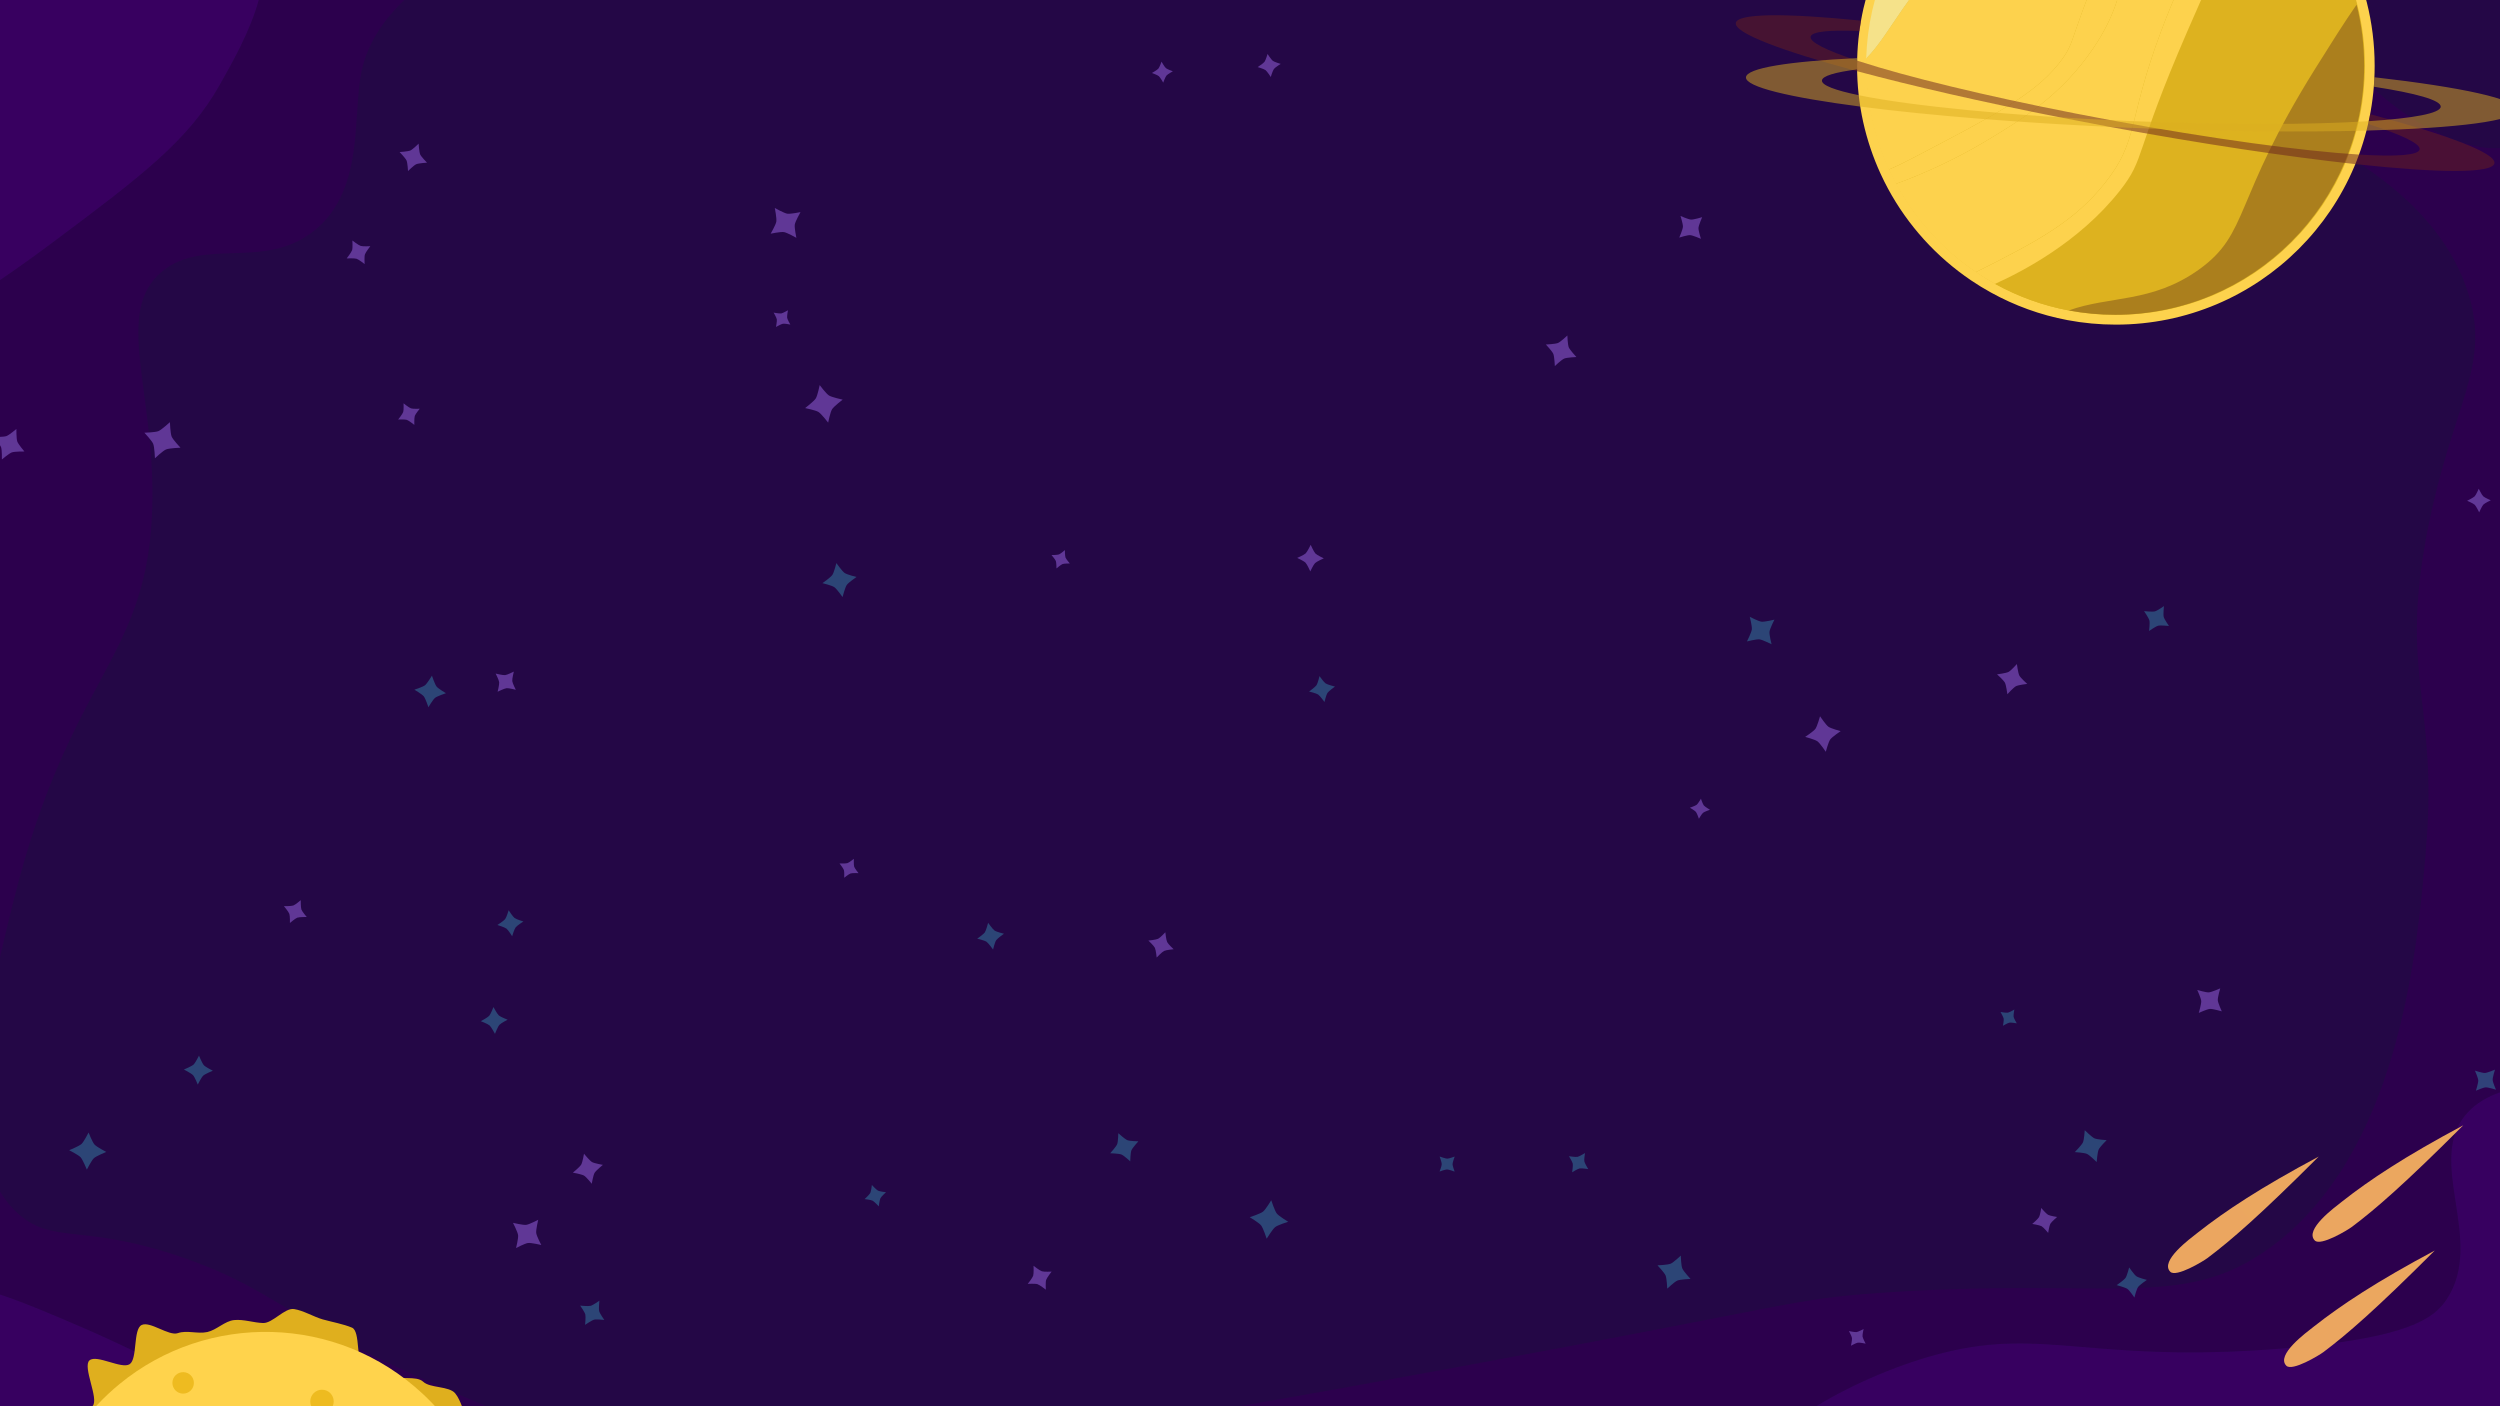 <?xml version="1.0" encoding="UTF-8"?><svg xmlns="http://www.w3.org/2000/svg" xmlns:xlink="http://www.w3.org/1999/xlink" viewBox="0 0 1280 720"><defs><linearGradient id="o" x1="1246.46" y1="637.98" x2="1168.16" y2="701.09" gradientUnits="userSpaceOnUse"><stop offset="0" stop-color="#eba75f"/><stop offset=".98" stop-color="#eba660"/></linearGradient><linearGradient id="p" x1="1187.03" y1="589.87" x2="1108.74" y2="652.98" xlink:href="#o"/><linearGradient id="q" x1="1261.03" y1="573.87" x2="1182.74" y2="636.98" xlink:href="#o"/></defs><g id="d"><rect width="1280" height="720" style="fill:#240746;"/><path d="m206.99,0c-11.64,11.16-19.23,23.48-21.99,37-4.59,22.48,1.78,60.18-24,81-25.64,20.7-56.45,3.22-78,21-24.81,20.48-3.8,60.57-5,119-1.64,80.33-41.83,85.77-71,203-2.26,9.07-4.69,18.87-7,29.04V143.42c7.6-5.13,16.36-11.36,26.5-18.92,46.37-34.6,69.89-52.48,86-81,6.89-12.2,15.68-27.75,19.99-43.5h74.5Z" style="fill:#2c004d;"/><path d="m1280,75.78v483.47c-6.41,2.19-12.17,5.6-16.5,10.25-22.64,24.34,9.57,65.62-11,96-6.27,9.25-18.99,19.8-85,25-96.16,7.57-120.02-10.8-172,2-21.66,5.33-46.11,15.57-65.66,27.5h-295.44c33.47-5.78,70.5-12.42,111.6-20,174.76-32.22,171.56-34.88,216-38,118.3-8.31,155.05,9.54,200-23,66.46-48.11,75.53-151.84,80-203,6.7-76.61-13.89-88.98,1-165,12.42-63.44,32.24-82.81,21-120-15.22-50.36-70.24-76.62-92-87-56.39-26.91-85.88-11.98-153-46-12.39-6.28-22.75-12.55-31.02-18h196.94c5.53,17.51,19.86,35.09,29.58,44.5,15.58,15.09,43.76,32.88,65.5,31.28Z" style="fill:#2c004d;"/><path d="m249.06,720H119.56c-30.2-20.09-72.46-38.24-80.06-41.5-13.4-5.76-27.07-11.63-39.5-15.73v-52.76c2.68,4.53,5.99,8.56,10,11.99,17.83,15.25,32.75,4.21,84,22,32.85,11.4,45.19,22.35,81,42,0,0,24.78,13.6,74.06,34Z" style="fill:#2c004d;"/><g style="opacity:.5;"><g><path d="m35.42,588.91s5.07-2.06,6.31-3.19c1.24-1.13,3.62-5.86,3.62-5.86,0,0,1.93,4.93,3.06,6.17s5.99,3.76,5.99,3.76c0,0-5.07,2.06-6.31,3.19s-3.62,5.86-3.62,5.86c0,0-2.06-5.07-3.19-6.31-1.13-1.24-5.86-3.62-5.86-3.62Z" style="fill:#3483a6;"/><path d="m252.65,515.61s1.85,3.49,2.76,4.3,4.48,2.17,4.48,2.17c0,0-3.4,1.75-4.21,2.66-.81.9-2.26,4.58-2.26,4.58,0,0-1.85-3.49-2.76-4.3s-4.48-2.17-4.48-2.17c0,0,3.49-1.85,4.3-2.76s2.17-4.48,2.17-4.48Z" style="fill:#3483a6;"/><path d="m446.39,606.71s2.24,2.43,3.15,2.9,4.09.81,4.09.81c0,0-2.38,2.14-2.84,3.04s-.86,4.19-.86,4.19c0,0-2.24-2.43-3.15-2.9s-4.09-.81-4.09-.81c0,0,2.43-2.24,2.9-3.15s.81-4.09.81-4.09Z" style="fill:#3483a6;"/><path d="m650.88,614.54s1.76,5.43,2.85,6.8,5.82,4.2,5.82,4.2c0,0-5.27,1.64-6.65,2.72-1.38,1.08-4.36,5.95-4.36,5.95,0,0-1.76-5.43-2.85-6.8-1.08-1.38-5.82-4.2-5.82-4.2,0,0,5.43-1.76,6.8-2.85s4.2-5.82,4.2-5.82Z" style="fill:#3483a6;"/><path d="m848.65,647.86s5.25-.22,6.74-.85,5.17-4.13,5.17-4.13c0,0,.15,5.09.78,6.58s4.2,5.34,4.2,5.34c0,0-5.25.22-6.74.85s-5.17,4.13-5.17,4.13c0,0-.22-5.25-.85-6.74s-4.13-5.17-4.13-5.17Z" style="fill:#3483a6;"/><path d="m1099.17,655.3s-3.7,2.56-4.5,3.69-1.86,5.35-1.86,5.35c0,0-2.43-3.62-3.56-4.41s-5.48-1.95-5.48-1.95c0,0,3.7-2.56,4.5-3.69.8-1.13,1.86-5.35,1.86-5.35,0,0,2.56,3.7,3.69,4.5s5.35,1.86,5.35,1.86Z" style="fill:#3483a6;"/><path d="m1267.68,558.43s1.25-3.99,1.19-5.27-1.7-4.99-1.7-4.99c0,0,3.85,1.26,5.13,1.19s5.13-1.7,5.13-1.7c0,0-1.25,3.99-1.19,5.27.06,1.28,1.7,4.99,1.7,4.99,0,0-3.99-1.25-5.27-1.19s-4.99,1.7-4.99,1.7Z" style="fill:#3483a6;"/><path d="m1032.58,523.95s-2.88-.52-3.76-.36-3.31,1.61-3.31,1.61c0,0,.54-2.78.38-3.66s-1.63-3.41-1.63-3.41c0,0,2.88.52,3.76.36s3.31-1.61,3.31-1.61c0,0-.52,2.88-.36,3.76.16.88,1.61,3.31,1.61,3.31Z" style="fill:#3483a6;"/><path d="m744.77,599.86s-2.93-1.1-3.9-1.1-3.8,1.07-3.8,1.07c0,0,1.1-2.83,1.1-3.79s-1.07-3.91-1.07-3.91c0,0,2.93,1.1,3.9,1.1s3.8-1.07,3.8-1.07c0,0-1.1,2.93-1.1,3.9s1.07,3.8,1.07,3.8Z" style="fill:#3483a6;"/><path d="m508.44,486.16s-2.31-3.27-3.32-3.97-4.78-1.61-4.78-1.61c0,0,3.2-2.19,3.89-3.2s1.69-4.89,1.69-4.89c0,0,2.31,3.27,3.32,3.97s4.78,1.61,4.78,1.61c0,0-3.27,2.31-3.97,3.32s-1.61,4.78-1.61,4.78Z" style="fill:#3483a6;"/><path d="m267.98,471.8s-3.26,2.07-3.98,3.02-1.78,4.53-1.78,4.53c0,0-1.97-3.18-2.91-3.9s-4.64-1.86-4.64-1.86c0,0,3.26-2.07,3.98-3.02.72-.94,1.78-4.53,1.78-4.53,0,0,2.07,3.26,3.02,3.98s4.53,1.78,4.53,1.78Z" style="fill:#3483a6;"/><path d="m108.97,548.21s-3.94,1.62-4.91,2.51-2.8,4.58-2.8,4.58c0,0-1.52-3.84-2.41-4.8-.89-.96-4.68-2.91-4.68-2.91,0,0,3.94-1.62,4.91-2.51s2.8-4.58,2.8-4.58c0,0,1.62,3.94,2.51,4.91.89.96,4.58,2.8,4.58,2.8Z" style="fill:#3483a6;"/><path d="m306.88,665.97s-.42,4.11-.11,5.34,2.63,4.5,2.63,4.5c0,0-3.97-.46-5.2-.15-1.23.31-4.63,2.66-4.63,2.66,0,0,.42-4.11.11-5.34-.31-1.23-2.63-4.5-2.63-4.5,0,0,4.11.42,5.34.11s4.5-2.63,4.5-2.63Z" style="fill:#3483a6;"/><path d="m582.83,584.36s-3.03,3.33-3.55,4.61-.6,5.64-.6,5.64c0,0-3.19-2.97-4.47-3.49-1.28-.52-5.78-.66-5.78-.66,0,0,3.03-3.33,3.55-4.61s.6-5.64.6-5.64c0,0,3.33,3.03,4.61,3.55s5.64.6,5.64.6Z" style="fill:#3483a6;"/><path d="m803.29,591.98s3.38.53,4.41.33,3.83-1.97,3.83-1.97c0,0-.56,3.26-.35,4.29.21,1.03,1.99,3.94,1.99,3.94,0,0-3.38-.53-4.41-.33s-3.83,1.97-3.83,1.97c0,0,.53-3.38.33-4.41-.21-1.03-1.97-3.83-1.97-3.83Z" style="fill:#3483a6;"/><path d="m1067.4,578.67s3.56,3.52,4.96,4.16,6.24.93,6.24.93c0,0-3.45,3.4-4.09,4.8s-1.01,6.4-1.01,6.4c0,0-3.56-3.52-4.96-4.16-1.4-.64-6.24-.93-6.24-.93,0,0,3.52-3.56,4.16-4.96.64-1.4.93-6.24.93-6.24Z" style="fill:#3483a6;"/></g></g><g style="opacity:.5;"><g><path d="m1110.5,320.49s-4.24-.45-5.52-.13-4.65,2.7-4.65,2.7c0,0,.49-4.1.17-5.37s-2.73-4.79-2.73-4.79c0,0,4.24.45,5.52.13s4.65-2.7,4.65-2.7c0,0-.45,4.24-.13,5.52s2.7,4.65,2.7,4.65Z" style="fill:#3483a6;"/><path d="m894.44,328.41s2.33-4.61,2.51-6.18c.18-1.57-1.06-6.41-1.06-6.41,0,0,4.43,2.31,6.01,2.49,1.57.18,6.59-1.04,6.59-1.04,0,0-2.33,4.61-2.51,6.18-.18,1.57,1.06,6.41,1.06,6.41,0,0-4.61-2.33-6.18-2.51s-6.41,1.06-6.41,1.06Z" style="fill:#3483a6;"/><path d="m670.23,354.07s3.16-2.26,3.83-3.25c.67-.99,1.53-4.65,1.53-4.65,0,0,2.15,3.08,3.14,3.75s4.76,1.6,4.76,1.6c0,0-3.16,2.26-3.83,3.25s-1.53,4.65-1.53,4.65c0,0-2.26-3.16-3.25-3.83-.99-.67-4.65-1.53-4.65-1.53Z" style="fill:#3483a6;"/><path d="m428.23,288.3s2.92,4.17,4.21,5.06c1.28.89,6.07,2.06,6.07,2.06,0,0-4.07,2.78-4.96,4.06-.89,1.28-2.16,6.21-2.16,6.21,0,0-2.92-4.17-4.21-5.06-1.28-.89-6.07-2.06-6.07-2.06,0,0,4.17-2.92,5.06-4.21.89-1.28,2.06-6.07,2.06-6.07Z" style="fill:#3483a6;"/><path d="m219.35,362.09s-1.48-4.44-2.37-5.56c-.9-1.12-4.8-3.41-4.8-3.41,0,0,4.31-1.37,5.43-2.27s3.54-4.9,3.54-4.9c0,0,1.48,4.44,2.37,5.56s4.8,3.41,4.8,3.41c0,0-4.44,1.48-5.56,2.37s-3.41,4.8-3.41,4.8Z" style="fill:#3483a6;"/></g></g><g><path d="m1129.63,108.58s-.51,3.51-.28,4.57,2.09,3.95,2.09,3.95c0,0-3.39-.53-4.45-.31-1.06.23-4.07,2.12-4.07,2.12,0,0,.51-3.51.28-4.57-.23-1.06-2.09-3.95-2.09-3.95,0,0,3.51.51,4.57.28s3.95-2.09,3.95-2.09Z" style="fill:#603796;"/><path d="m859.78,121.64s1.8-4.15,1.88-5.53c.08-1.39-1.25-5.55-1.25-5.55,0,0,3.99,1.79,5.38,1.87,1.39.08,5.71-1.24,5.71-1.24,0,0-1.8,4.15-1.88,5.53-.08,1.39,1.25,5.55,1.25,5.55,0,0-4.15-1.8-5.53-1.88-1.39-.08-5.55,1.25-5.55,1.25Z" style="fill:#603796;"/><path d="m648.99,27.63s1.85,2.89,2.69,3.52c.84.63,4.03,1.56,4.03,1.56,0,0-2.81,1.76-3.45,2.59s-1.63,4.12-1.63,4.12c0,0-1.85-2.89-2.69-3.52-.84-.63-4.03-1.56-4.03-1.56,0,0,2.89-1.85,3.52-2.69s1.56-4.03,1.56-4.03Z" style="fill:#603796;"/><path d="m407.74,121.76s-4.73-2.67-6.37-2.93-6.79.81-6.79.81c0,0,2.64-4.54,2.9-6.19.27-1.64-.78-6.97-.78-6.97,0,0,4.73,2.67,6.37,2.93,1.64.27,6.79-.81,6.79-.81,0,0-2.67,4.73-2.93,6.37-.27,1.64.81,6.79.81,6.79Z" style="fill:#603796;"/><path d="m189.6,126.04s-2.4,3.1-2.77,4.24-.14,4.93-.14,4.93c0,0-2.97-2.36-4.12-2.72s-5.06-.18-5.06-.18c0,0,2.4-3.1,2.77-4.24s.14-4.93.14-4.93c0,0,3.1,2.4,4.24,2.77,1.15.36,4.93.14,4.93.14Z" style="fill:#603796;"/><path d="m12.5,231.16s-4.99-.05-6.43.46-5.11,3.65-5.11,3.65c0,0,.11-4.82-.4-6.26-.51-1.44-3.71-5.27-3.71-5.27,0,0,4.99.05,6.43-.46,1.44-.51,5.11-3.65,5.11-3.65,0,0-.05,4.99.46,6.43s3.65,5.11,3.65,5.11Z" style="fill:#603796;"/><path d="m206.62,206.51s2.77,2.22,3.81,2.57,4.47.19,4.47.19c0,0-2.18,2.66-2.53,3.69-.34,1.04-.23,4.59-.23,4.59,0,0-2.77-2.22-3.81-2.57s-4.47-.19-4.47-.19c0,0,2.22-2.77,2.57-3.81s.19-4.47.19-4.47Z" style="fill:#603796;"/><path d="m412.24,208.93s4.5-3.45,5.43-4.92c.93-1.47,2.01-6.85,2.01-6.85,0,0,3.28,4.4,4.75,5.33,1.47.93,7.02,2.12,7.02,2.12,0,0-4.5,3.45-5.43,4.92s-2.01,6.85-2.01,6.85c0,0-3.45-4.5-4.92-5.43s-6.85-2.01-6.85-2.01Z" style="fill:#603796;"/><path d="m670.87,292.56s-1.59-3.58-2.43-4.45-4.28-2.46-4.28-2.46c0,0,3.49-1.49,4.35-2.33s2.56-4.37,2.56-4.37c0,0,1.59,3.58,2.43,4.45s4.28,2.46,4.28,2.46c0,0-3.58,1.59-4.45,2.43s-2.46,4.28-2.46,4.28Z" style="fill:#603796;"/><path d="m934.8,384.89s-2.96-4.39-4.28-5.34-6.27-2.26-6.27-2.26c0,0,4.29-2.81,5.24-4.13.95-1.32,2.37-6.42,2.37-6.42,0,0,2.96,4.39,4.28,5.34s6.27,2.26,6.27,2.26c0,0-4.39,2.96-5.34,4.28-.95,1.32-2.26,6.27-2.26,6.27Z" style="fill:#603796;"/><path d="m1125.78,518.61s1.35-4.61,1.25-6.08-2.05-5.69-2.05-5.69c0,0,4.45,1.36,5.92,1.26s5.86-2.06,5.86-2.06c0,0-1.35,4.61-1.25,6.08s2.05,5.69,2.05,5.69c0,0-4.61-1.35-6.08-1.25s-5.69,2.05-5.69,2.05Z" style="fill:#603796;"/><path d="m1269.11,250.21s1.52,3.14,2.29,3.88,3.88,2.06,3.88,2.06c0,0-3.06,1.43-3.8,2.21s-2.14,3.97-2.14,3.97c0,0-1.52-3.14-2.29-3.88s-3.88-2.06-3.88-2.06c0,0,3.14-1.52,3.88-2.29s2.06-3.88,2.06-3.88Z" style="fill:#603796;"/><path d="m1049.56,141.68s-4.83-1.17-6.34-.99-5.77,2.4-5.77,2.4c0,0,1.19-4.66,1.01-6.17-.18-1.51-2.42-5.95-2.42-5.95,0,0,4.83,1.17,6.34.99s5.77-2.4,5.77-2.4c0,0-1.17,4.83-.99,6.34s2.4,5.77,2.4,5.77Z" style="fill:#603796;"/><path d="m1032.65,339.99s.59,4.63,1.25,5.9,4.04,4.27,4.04,4.27c0,0-4.49.51-5.76,1.17-1.27.66-4.41,4.11-4.41,4.11,0,0-.59-4.63-1.25-5.9-.66-1.27-4.04-4.27-4.04-4.27,0,0,4.63-.59,5.9-1.25s4.27-4.04,4.27-4.04Z" style="fill:#603796;"/><path d="m1053.26,623.08s-2.9,2.47-3.48,3.49-1.12,4.67-1.12,4.67c0,0-2.35-2.84-3.37-3.41s-4.78-1.18-4.78-1.18c0,0,2.9-2.47,3.48-3.49s1.12-4.67,1.12-4.67c0,0,2.47,2.9,3.49,3.48s4.67,1.12,4.67,1.12Z" style="fill:#603796;"/><path d="m946.64,681.5s3.02.66,3.96.52,3.56-1.58,3.56-1.58c0,0-.67,2.91-.54,3.85s1.59,3.66,1.59,3.66c0,0-3.02-.66-3.96-.52s-3.56,1.58-3.56,1.58c0,0,.66-3.02.52-3.96-.13-.94-1.58-3.56-1.58-3.56Z" style="fill:#603796;"/><path d="m865.22,413.55s2.81-.96,3.52-1.54,2.14-3.07,2.14-3.07c0,0,.9,2.73,1.48,3.44.58.71,3.14,2.22,3.14,2.22,0,0-2.81.96-3.52,1.54s-2.14,3.07-2.14,3.07c0,0-.96-2.81-1.54-3.52s-3.07-2.14-3.07-2.14Z" style="fill:#603796;"/><path d="m791.45,176.39s4.87-.21,6.25-.79,4.79-3.83,4.79-3.83c0,0,.15,4.71.73,6.09s3.9,4.94,3.9,4.94c0,0-4.87.21-6.25.79s-4.79,3.83-4.79,3.83c0,0-.21-4.87-.79-6.25s-3.83-4.79-3.83-4.79Z" style="fill:#603796;"/><path d="m594.7,31.57s1.52,2.7,2.25,3.32,3.55,1.61,3.55,1.61c0,0-2.63,1.44-3.25,2.17s-1.68,3.64-1.68,3.64c0,0-1.52-2.7-2.25-3.32s-3.55-1.61-3.55-1.61c0,0,2.7-1.52,3.32-2.25s1.61-3.55,1.61-3.55Z" style="fill:#603796;"/><path d="m545.22,281.64s0,2.98.33,3.84,2.22,3.02,2.22,3.02c0,0-2.88-.03-3.74.29s-3.12,2.26-3.12,2.26c0,0,0-2.98-.33-3.84s-2.22-3.02-2.22-3.02c0,0,2.98,0,3.84-.33s3.02-2.22,3.02-2.22Z" style="fill:#603796;"/><path d="m596.65,477.33s.4,3.91.93,5,3.32,3.68,3.32,3.68c0,0-3.79.34-4.88.87s-3.8,3.38-3.8,3.38c0,0-.4-3.91-.93-5-.53-1.08-3.32-3.68-3.32-3.68,0,0,3.91-.4,5-.93s3.68-3.32,3.68-3.32Z" style="fill:#603796;"/><path d="m535.46,660.31s-3.12-2.44-4.27-2.81-4.98-.16-4.98-.16c0,0,2.4-2.99,2.77-4.14s.2-5.11.2-5.11c0,0,3.12,2.44,4.27,2.81s4.98.16,4.98.16c0,0-2.44,3.12-2.81,4.27s-.16,4.98-.16,4.98Z" style="fill:#603796;"/><path d="m439.55,447.04s-3.14-.12-4.05.17c-.92.3-3.28,2.21-3.28,2.21,0,0,.16-3.03-.14-3.95-.3-.92-2.24-3.38-2.24-3.38,0,0,3.14.12,4.05-.17s3.28-2.21,3.28-2.21c0,0-.12,3.14.17,4.05s2.21,3.28,2.21,3.28Z" style="fill:#603796;"/><path d="m403.44,158.84s-.57,2.98-.42,3.89,1.63,3.45,1.63,3.45c0,0-2.87-.59-3.79-.43s-3.55,1.65-3.55,1.65c0,0,.57-2.98.42-3.89s-1.63-3.45-1.63-3.45c0,0,2.98.57,3.89.42s3.45-1.63,3.45-1.63Z" style="fill:#603796;"/><path d="m218.63,83.28s-4.32.27-5.54.81c-1.22.54-4.19,3.49-4.19,3.49,0,0-.21-4.18-.75-5.4s-3.55-4.33-3.55-4.33c0,0,4.32-.27,5.54-.81s4.19-3.49,4.19-3.49c0,0,.27,4.32.81,5.54.54,1.22,3.49,4.19,3.49,4.19Z" style="fill:#603796;"/><path d="m263.08,343.86s-.93,3.7-.8,4.86c.13,1.16,1.81,4.45,1.81,4.45,0,0-3.57-.94-4.73-.82-1.16.13-4.58,1.82-4.58,1.82,0,0,.93-3.7.8-4.86-.13-1.16-1.81-4.45-1.81-4.45,0,0,3.7.93,4.86.8,1.16-.13,4.45-1.81,4.45-1.81Z" style="fill:#603796;"/><path d="m308.67,596.41s-3.54,2.89-4.25,4.1-1.44,5.57-1.44,5.57c0,0-2.75-3.46-3.96-4.17-1.21-.71-5.7-1.52-5.7-1.52,0,0,3.54-2.89,4.25-4.1s1.44-5.57,1.44-5.57c0,0,2.89,3.54,4.1,4.25,1.21.71,5.57,1.44,5.57,1.44Z" style="fill:#603796;"/><path d="m277.12,637.43s-5.15-1.22-6.76-1.02c-1.61.2-6.14,2.59-6.14,2.59,0,0,1.24-4.97,1.05-6.58s-2.61-6.32-2.61-6.32c0,0,5.15,1.22,6.76,1.02s6.14-2.59,6.14-2.59c0,0-1.22,5.15-1.02,6.76s2.59,6.14,2.59,6.14Z" style="fill:#603796;"/><path d="m157.05,469.5s-3.72-.04-4.8.34-3.81,2.73-3.81,2.73c0,0,.08-3.6-.3-4.68s-2.77-3.93-2.77-3.93c0,0,3.72.04,4.8-.34s3.81-2.73,3.81-2.73c0,0-.04,3.72.34,4.8.38,1.08,2.73,3.81,2.73,3.81Z" style="fill:#603796;"/><path d="m79.33,234.62s-.22-5.75-.9-7.39-4.51-5.68-4.51-5.68c0,0,5.57-.15,7.2-.82,1.63-.68,5.87-4.58,5.87-4.58,0,0,.22,5.75.9,7.39s4.51,5.68,4.51,5.68c0,0-5.75.22-7.39.9s-5.68,4.51-5.68,4.51Z" style="fill:#603796;"/></g><path d="m132.49,0c-4.31,15.75-13.1,31.3-19.99,43.5-16.11,28.52-39.63,46.4-86,81-10.14,7.56-18.9,13.79-26.5,18.92V0h132.49Z" style="fill:#380060;"/><path d="m119.56,720H0v-57.23c12.43,4.1,26.1,9.97,39.5,15.73,7.6,3.26,49.86,21.41,80.06,41.5Z" style="fill:#370060;"/><path d="m1280,559.25v160.75h-350.16c19.55-11.93,44-22.17,65.66-27.5,51.98-12.8,75.84,5.57,172-2,66.01-5.2,78.73-15.75,85-25,20.57-30.38-11.64-71.66,11-96,4.33-4.65,10.09-8.06,16.5-10.25Z" style="fill:#370060;"/></g><g id="n"><path d="m43.21-125.54c0,4.96-15.11,8.83-15.7,13.63-.6,4.91,17.12,13.31,15.94,18.03-1.2,4.79-20.8,3.86-22.55,8.4-1.77,4.59,4.32,12.22,2.01,16.53s-8.25,6.19-11.06,10.19c-2.82,4.01.17,12.66-3.1,16.31-3.27,3.64-14.99-1.59-18.68,1.65s1.4,17.57-2.65,20.36c-4.02,2.77-10.01,3.51-14.37,5.8s-14.85-10.23-19.45-8.47c-4.54,1.74-7.78,3.24-12.57,4.45-4.71,1.2-6.23,16.78-11.14,17.43-5.51.74-11.61-.7-17.33-.7-5.02,0-9.33-7.58-14.19-8.15-4.97-.58-13.18,15.31-17.96,14.17-4.86-1.16-4.66-20-9.28-21.7-4.68-1.72-8.63-3.18-13.02-5.42-4.43-2.26-8.82-3.28-12.92-6.03-4.13-2.77-17.57,6.16-21.32,2.93-3.76-3.24,2.17-17.04-1.17-20.7-3.34-3.66-11.6-3.31-14.48-7.35-2.87-4.03-6.56-8.07-8.93-12.44-2.35-4.34,6.33-13.58,4.52-18.21s-6.37-7.53-7.6-12.37c-1.21-4.76-13.22-7.72-13.83-12.68-.6-4.86,9.55-10.66,9.55-15.68s-3.25-9.96-2.65-14.83c.61-4.97,3.33-9.38,4.53-14.14,1.22-4.84-6.02-12.73-4.23-17.32s13.88-4.77,16.24-9.12c2.37-4.37,9.95-4.52,12.82-8.56,2.88-4.04,3-9.03,6.34-12.69,3.34-3.66-.96-15,2.8-18.24,3.75-3.23,11.75-1.13,15.88-3.9,4.1-2.75,4.73-11.85,9.16-14.11,4.39-2.24,9.38-4.86,14.06-6.58,4.62-1.7,11.31,2.06,16.17.9,4.78-1.14,10.76,7.2,15.73,6.62,4.87-.57,8.76-15.78,13.79-15.78,5.72,0,11.3,6.61,16.8,7.35,4.91.65,10.47-1.51,15.18-.32,4.79,1.22,13.18-6.04,17.72-4.3,4.6,1.77,6.62,11.56,10.94,13.83,4.35,2.29,6.9,8.11,10.93,10.88,4.05,2.78,11.08,2.3,14.75,5.53,3.69,3.24-2.68,16.38.59,20.02,3.27,3.65,4.71,7.37,7.53,11.38s10.27,4.23,12.58,8.56c2.3,4.31,14.9,4.23,16.67,8.82s.71,10.86,1.9,15.65c1.18,4.71-9.81,11.61-9.21,16.53.59,4.81,14.26,8.85,14.26,13.81Z" style="fill:#c48145;"/><g><path d="m1246.61,640.26c-30,16-48,28-61.82,38.86-4.08,3.21-19.7,14.62-14.18,20.14,3,3,16.76-5.32,19-7,12-9,27-22,57-52Z" style="fill:url(#o);"/><path d="m1187.19,592.15c-30,16-48,28-61.82,38.86-4.08,3.21-19.7,14.62-14.18,20.14,3,3,16.76-5.32,19-7,12-9,27-22,57-52Z" style="fill:url(#p);"/><path d="m1261.19,576.15c-30,16-48,28-61.82,38.86-4.08,3.21-19.7,14.62-14.18,20.14,3,3,16.76-5.32,19-7,12-9,27-22,57-52Z" style="fill:url(#q);"/></g><g><g><path d="m1083.33,163.71c-8.15,0-16.3-.76-24.24-2.26-13.5-2.54-26.45-7.2-38.49-13.86-3.4-1.86-6.76-3.92-10.01-6.12-17.37-11.74-31.8-27.68-41.74-46.1-1.34-2.5-2.59-5.01-3.72-7.46-7.83-17.06-11.8-35.29-11.8-54.2,0-1.27.02-2.55.06-3.81,1.98-68.67,57.31-124.07,125.98-126.13,1.31-.04,2.64-.06,3.96-.06,10.74,0,21.4,1.31,31.68,3.88l.31.08c4.21,1.07,8.4,2.36,12.45,3.84,10.05,3.65,19.64,8.55,28.49,14.57,5.64,3.83,11.03,8.15,16,12.82,18.21,17.08,31.05,38.83,37.12,62.9,2.62,10.36,3.94,21.09,3.94,31.91,0,71.68-58.32,130-130,130Z" style="fill:#ddb21f;"/><path d="m1083.33-93.79c10.54,0,20.99,1.28,31.07,3.81l.43.11c4.09,1.04,8.15,2.29,12.08,3.73,9.85,3.58,19.25,8.39,27.94,14.29,5.53,3.76,10.82,8,15.7,12.58,17.86,16.75,30.45,38.08,36.4,61.69,2.57,10.16,3.87,20.69,3.87,31.3,0,34.06-13.26,66.08-37.34,90.16-24.08,24.08-56.1,37.34-90.16,37.34-7.99,0-15.99-.74-23.78-2.21-13.23-2.49-25.93-7.06-37.76-13.6-3.32-1.82-6.62-3.84-9.8-6-17.03-11.52-31.19-27.15-40.94-45.21-1.32-2.45-2.54-4.91-3.65-7.33-7.68-16.72-11.57-34.61-11.57-53.15,0-1.25.02-2.51.06-3.75,1.94-67.34,56.21-121.68,123.55-123.7,1.29-.04,2.59-.06,3.89-.06m0-5c-1.35,0-2.7.02-4.04.06-70.02,2.1-126.38,58.51-128.4,128.55-.04,1.29-.06,2.59-.06,3.89,0,19.72,4.31,38.43,12.03,55.24,1.18,2.58,2.45,5.12,3.79,7.61,10.2,18.89,24.84,35.01,42.54,46.98,3.29,2.23,6.7,4.32,10.2,6.24,12.05,6.66,25.26,11.5,39.24,14.13,8,1.51,16.26,2.3,24.7,2.3,73.18,0,132.5-59.32,132.5-132.5,0-11.22-1.39-22.11-4.02-32.52-6.29-24.94-19.65-47.06-37.83-64.11-5.08-4.77-10.53-9.14-16.31-13.07-8.95-6.08-18.69-11.09-29.04-14.85-4.24-1.55-8.57-2.88-13-3.99h-.01c-10.33-2.59-21.15-3.96-32.29-3.96h0Z" style="fill:#fdd24d;"/></g><g><path d="m1206.57,2.38c-6.23,8.93-13.15,19.95-21.15,32.74-42.46,67.86-33.51,84.31-59.66,102.96-24.03,17.13-45.69,13.31-66.59,20.88-13.45-2.53-26.16-7.19-37.76-13.6,13.62-6.15,43-21.16,63.93-47.7,13.42-17.03,6.86-17.87,34.64-81.79,14.04-32.32,21.22-48.62,28.87-55.81,8.13-7.64,15.21-14.04,21.31-19.37,17.49,16.41,30.35,37.69,36.4,61.69Z" style="fill:#ddb21f;"/><path d="m1154.48-71.89c-18.56,21.47-35.89,55.56-47.96,87.76-17.55,46.83-11.3,55.87-28.87,77.94-15.33,19.25-33.56,29.31-66.05,45.54-17.03-11.52-31.12-27.03-40.93-45.21,15.5-5.61,31.8-13.37,45.4-21.51,18.49-11.07,39.24-23.49,55.81-48.11,22.24-33.04,9.41-47.14,35.6-85.64,5.52-8.12,9.67-12.76,19.05-25.07,9.96,3.62,19.33,8.44,27.94,14.29Z" style="fill:#fdd24d;"/><path d="m1114.01-90.02c-11.86,15.1-19.09,29.72-26.74,46.23-30.63,66.03-22.36,63-33.68,76.98-12.48,15.41-32.7,25.99-73.13,47.15-5.09,2.67-9.46,4.82-13.44,6.49-7.43-16.18-11.58-34.18-11.58-53.16,0-1.25.02-2.5.06-3.74,12.98-13.02,20.74-35.09,49.02-59.29,28.46-24.35,41.24-19.64,61.58-45.23.63-.79,7.1-9.05,12.95-19.19,1.29-.04,2.59-.06,3.89-.06,10.72,0,21.13,1.32,31.07,3.81Z" style="fill:#fdd24d;"/><path d="m1170.17-59.31c-6.1,5.33-13.18,11.73-21.31,19.37-7.65,7.19-14.83,23.49-28.87,55.81-27.78,63.92-21.22,64.76-34.64,81.79-20.93,26.54-50.32,41.55-63.93,47.7-3.37-1.85-6.65-3.86-9.82-6,32.49-16.23,50.72-26.29,66.05-45.54,17.57-22.07,11.32-31.11,28.87-77.94,12.07-32.2,29.4-66.29,47.96-87.76,5.56,3.78,10.81,7.99,15.69,12.58Z" style="fill:#fdd24d;"/><path d="m1126.53-86.18c-9.38,12.31-13.53,16.95-19.05,25.07-26.19,38.5-13.37,52.6-35.6,85.64-16.57,24.62-37.32,37.05-55.81,48.11-13.6,8.14-29.9,15.9-45.4,21.51-1.29-2.4-2.51-4.84-3.65-7.32,3.98-1.66,8.35-3.82,13.44-6.49,40.43-21.16,60.65-31.75,73.13-47.15,11.32-13.98,3.05-10.95,33.68-76.98,7.65-16.5,14.88-31.13,26.74-46.23h0c4.26,1.07,8.43,2.35,12.51,3.84Z" style="fill:#fdd24d;"/><path d="m1210.44,33.67c0,70.42-57.08,127.5-127.5,127.5-8.12,0-16.07-.76-23.77-2.21,20.9-7.57,42.56-3.75,66.59-20.88,26.15-18.65,17.21-35.1,59.66-102.96,8-12.79,14.92-23.81,21.15-32.74,2.53,10.02,3.87,20.5,3.87,31.29Z" style="fill:#ab7f1d;"/><path d="m1079.05-93.77c-5.85,10.13-12.33,18.4-12.95,19.19-20.34,25.59-33.12,20.88-61.58,45.23-28.28,24.19-36.04,46.27-49.02,59.29,1.94-67.4,56.18-121.68,123.55-123.7Z" style="fill:#f5e28a;"/></g><path d="m1277.14,83.61c-.98,5.27-28.55,5.04-71.19.41h-.01c-34.31-3.72-78.37-10.29-126.18-19.14-8.52-1.58-16.89-3.18-25.1-4.8h-.01c-39.85-7.85-75.7-16.07-103.79-23.62-39.01-10.47-63.06-19.65-62.12-24.73.92-4.97,25.52-5.05,64.11-1.16-.31,1.76-.59,3.54-.82,5.32-15.38-.66-24.5.24-25,2.93-.51,2.76,8.15,7.02,23.48,12.09.43.14.86.28,1.3.43,3.06.99,6.38,2.02,9.93,3.08h.01c28.04,8.31,70.62,18.18,118.63,27.06.06.01.11.02.17.03.01,0,.02,0,.03,0,51.93,9.6,98.32,15.85,127.25,17.63,18.99,1.16,30.46.39,31.02-2.63.54-2.93-9.24-7.55-26.38-13.03.11-.48.22-.96.33-1.45.26-1.18.5-2.37.72-3.56,39.89,10.63,64.57,19.98,63.62,25.13Z" style="fill:#69211e; opacity:.5;"/><path d="m1215.7,39.55c-.07,1.62-.17,3.24-.3,4.85,21.57,3.32,34.4,6.91,34.26,10.22-.15,3.4-13.97,5.95-36.86,7.42-29.18,1.87-73.1,2-122.15-.07-60.15-2.54-112.34-7.72-138.98-13.23-12.11-2.5-18.94-5.07-18.84-7.49.1-2.33,6.6-4.25,18.01-5.71,0-.61,0-1.22,0-1.83,0-1.3.02-2.6.06-3.89v-.07c-35.05,1.68-56.76,5.09-56.97,9.86-.21,4.88,22.22,10.25,58.55,14.96,35.48,4.61,84.19,8.58,138.04,10.85,45.59,1.92,87.63,2.33,121.14,1.44,46.58-1.24,76.68-4.98,76.92-10.6.23-5.5-28.21-11.61-72.87-16.71Z" style="fill:#ddaf20; opacity:.5;"/></g><g><path d="m106.09,682.02c4.85-1.06,9.01-5.69,13.83-6.15,4.93-.47,9.94,1.38,14.79,1.52,4.93.14,11.04-7.89,15.85-7.15s10.04,3.98,14.74,5.31c4.73,1.33,10.39,2.31,14.91,4.2,4.52,1.89,1.83,18.21,6.1,20.63s10.22.77,14.17,3.68c3.94,2.9,12.61.04,16.2,3.39,3.56,3.34,13.18,2.15,16.35,5.91,3.14,3.73,4.31,10.39,7.02,14.5,2.68,4.06,4.74,9.57,6.95,13.98s8.07,8.28,9.76,12.93c1.91,5.22-3.51,13.66-2.28,19.24,1.08,4.9-4.61,10.85-4.12,15.72.5,4.98,13.16,9.79,13.07,14.7-.09,5-.74,11.02-1.41,15.9-.68,4.94-11.15,8.44-12.4,13.21-1.26,4.82,2.79,11.68.98,16.27s-13.98,4.45-16.32,8.8c-2.36,4.37,1.52,12.35-1.34,16.4-2.86,4.05-9.16,5.34-12.49,9.02-3.32,3.67-11.41,1.47-15.17,4.72-3.74,3.23,4.66,22.64.52,25.41-4.1,2.74-19.15-13.17-23.61-10.94-4.4,2.2-5.1,11.27-9.82,12.93-4.62,1.63-7.8,9.04-12.7,10.12-4.9,1.08-10.77-2.98-15.64-2.52-4.98.46-10.07,7.57-14.98,7.41s-9.88-5.89-14.75-6.66c-4.92-.78-11.59,4.06-16.33,2.7-4.77-1.37-6.04-13.25-10.6-15.19-4.56-1.94-5.18-9.89-9.48-12.37-4.29-2.48-10.42-.47-14.39-3.45-3.95-2.97-13.38.65-16.97-2.79-3.57-3.41-10.21-4.89-13.38-8.74-3.13-3.81,4.96-15.9,2.28-20.1-2.65-4.15.28-10.22-1.89-14.72s-26.16.11-27.79-4.63c-1.6-4.63,3.57-12.26,2.49-17.17-1.23-5.59-8.9-11.26-9.35-16.8-.42-4.93,7.85-10.92,8.01-15.77.16-4.94,2.01-10.01,2.74-14.82.74-4.87,4.94-9.04,6.24-13.74,1.3-4.74,9.4-6.58,11.24-11.1,1.85-4.55-14.36-17.96-11.99-22.25s14.14-3.63,17-7.61c2.86-3.98,12.02-2.51,15.33-6.12s-5.36-20.13-1.63-23.32c3.71-3.17,16.47,4.66,20.57,1.94,4.06-2.69,1.68-17.85,6.1-20.04,4.35-2.16,13.9,5.79,18.57,4.15,4.57-1.61,10.17.51,15.02-.55Z" style="fill:#dfaf1e;"/><path d="m216.37,713.57c25.62,23.86,38.25,56.45,37.56,88.9-3.52,13.05-9.33,25.64-17.45,37.13-3.04,4.32-6.41,8.48-10.11,12.45-44.41,47.7-119.07,50.36-166.77,5.95-25.63-23.86-38.26-56.46-37.56-88.92,4.84-17.95,14.01-35.01,27.55-49.56,3.7-3.97,7.61-7.63,11.7-10.97,44.95-36.85,111.35-35.69,155.07,5.02Z" style="fill:#ffd34c;"/><circle cx="93.77" cy="708.04" r="5.5" style="fill:#eebb20;"/><circle cx="164.86" cy="717.53" r="6" style="fill:#eebb20;"/></g></g></svg>